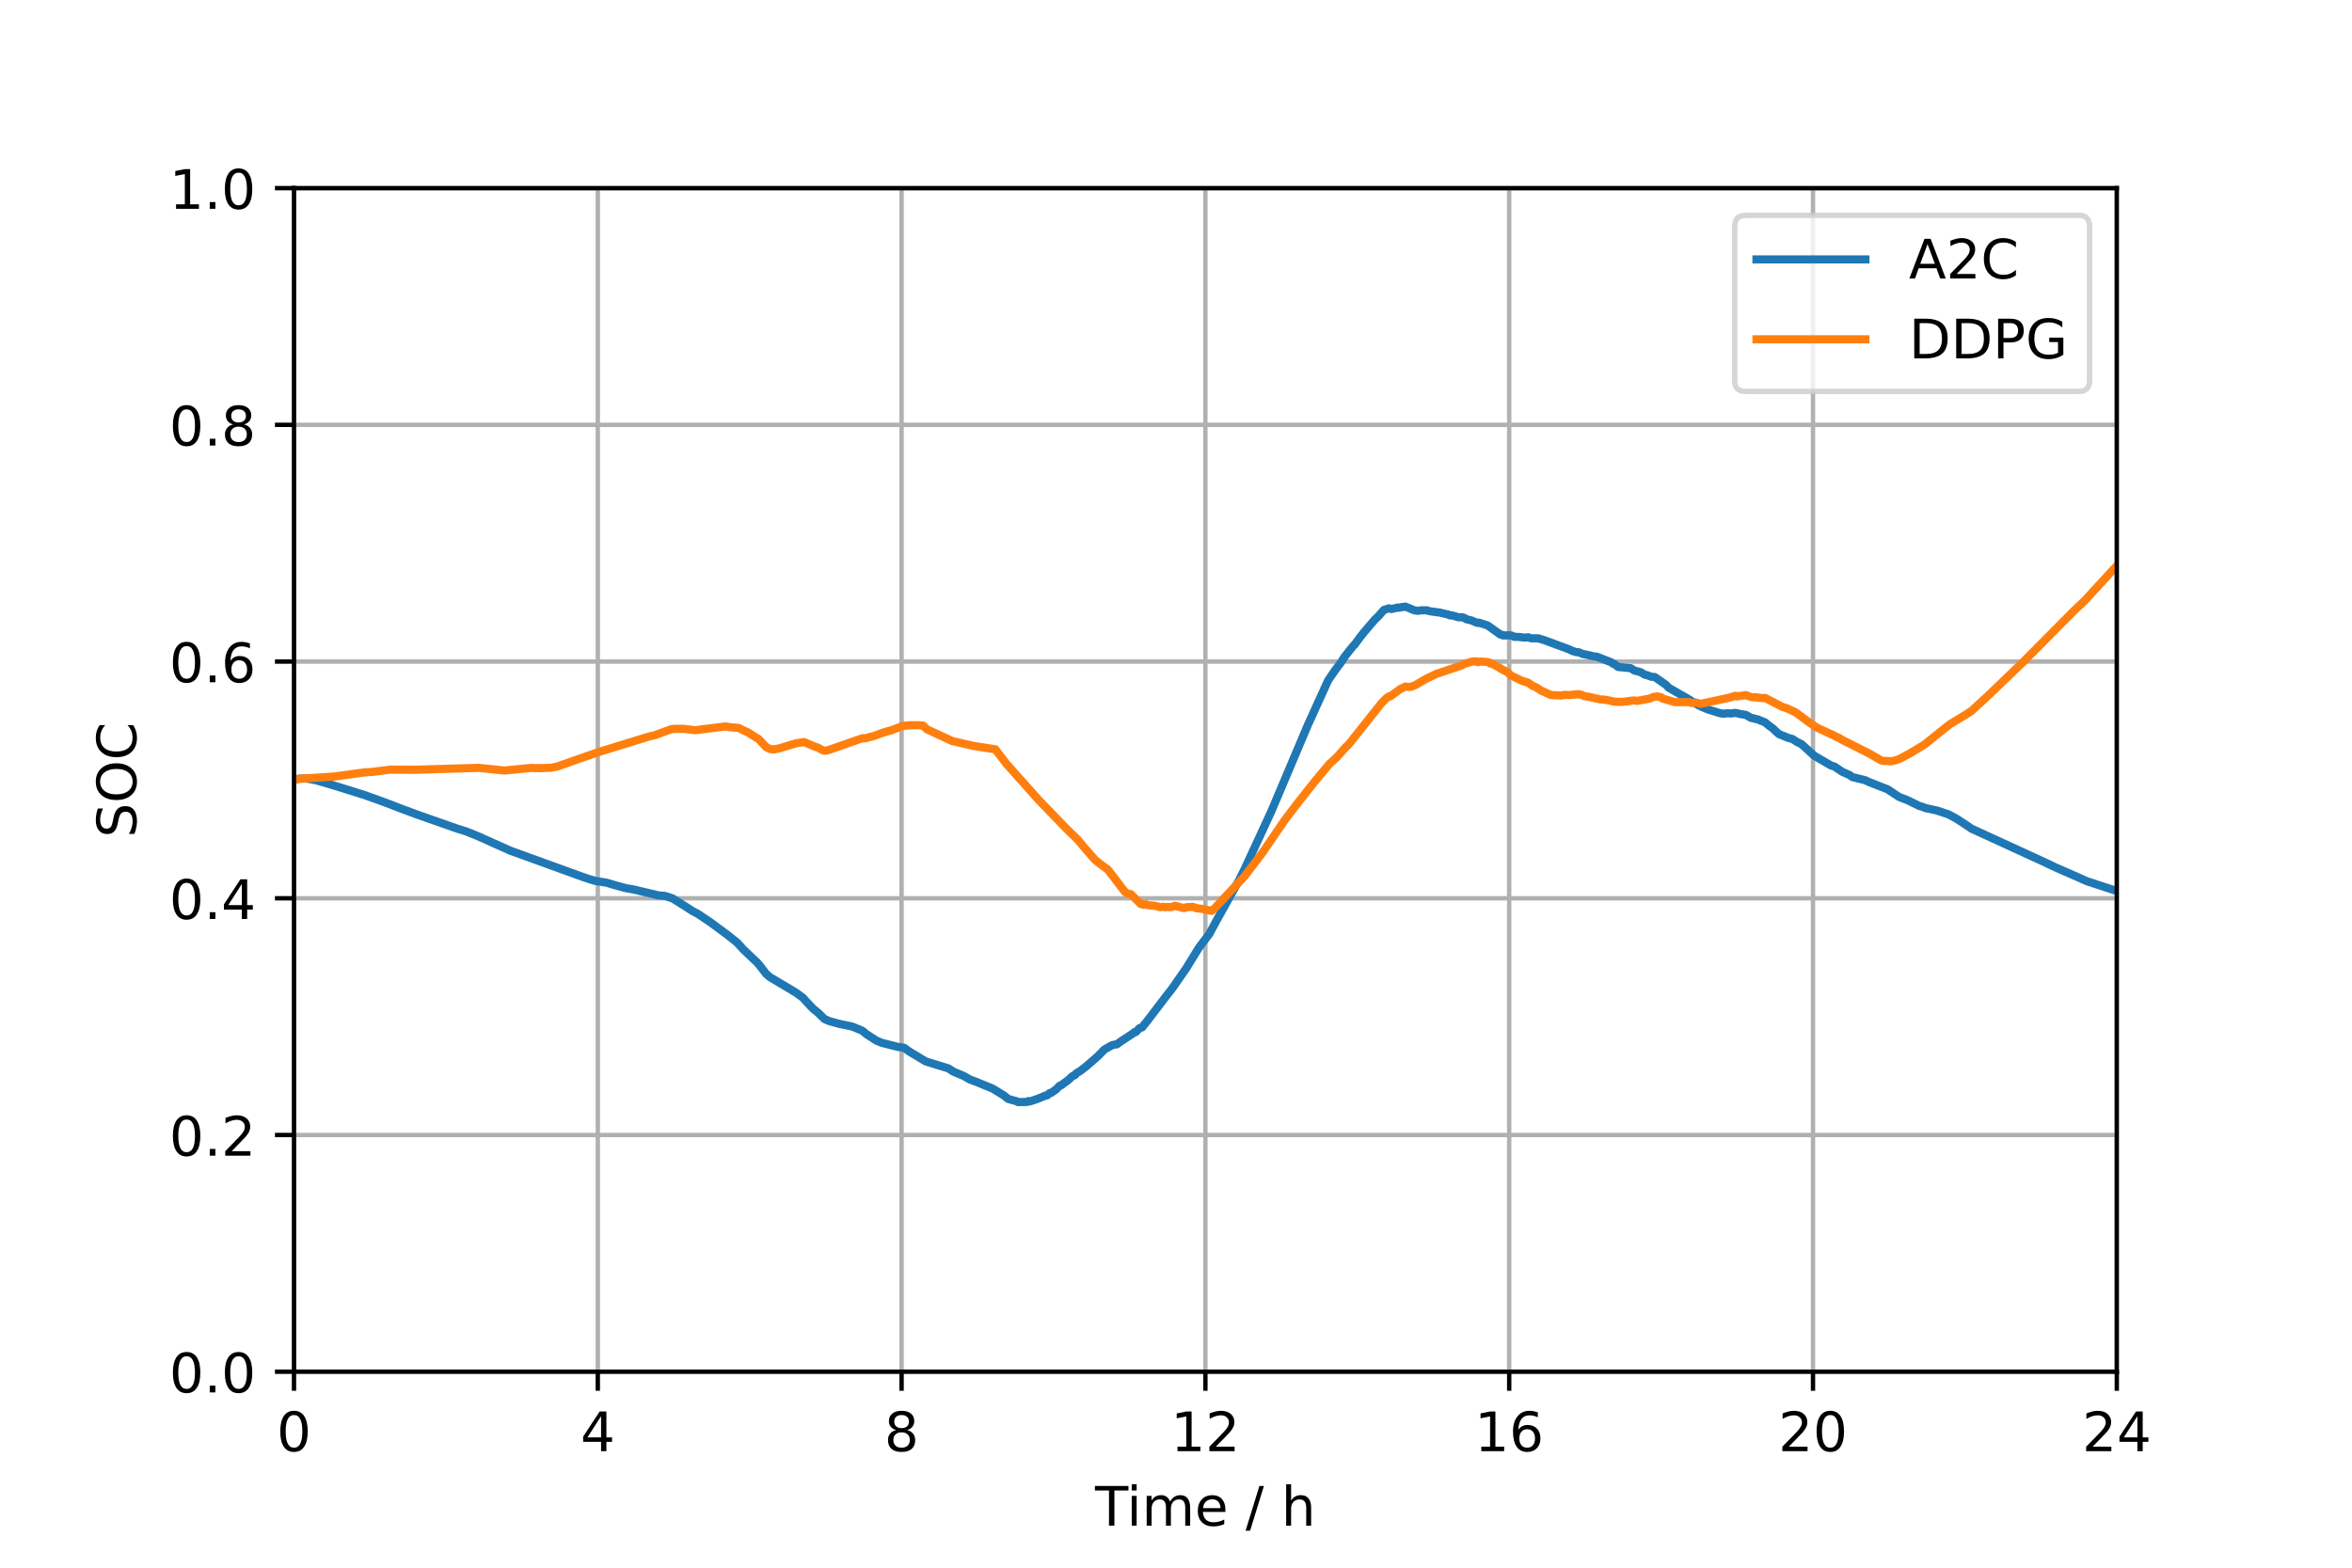 <?xml version="1.0" encoding="utf-8" standalone="no"?>
<!DOCTYPE svg PUBLIC "-//W3C//DTD SVG 1.1//EN"
  "http://www.w3.org/Graphics/SVG/1.1/DTD/svg11.dtd">
<!-- Created with matplotlib (https://matplotlib.org/) -->
<svg height="288pt" version="1.1" viewBox="0 0 432 288" width="432pt" xmlns="http://www.w3.org/2000/svg" xmlns:xlink="http://www.w3.org/1999/xlink">
 <defs>
  <style type="text/css">
*{stroke-linecap:butt;stroke-linejoin:round;}
  </style>
 </defs>
 <g id="figure_1">
  <g id="patch_1">
   <path d="M 0 288 
L 432 288 
L 432 0 
L 0 0 
z
" style="fill:#ffffff;"/>
  </g>
  <g id="axes_1">
   <g id="patch_2">
    <path d="M 54 252 
L 388.8 252 
L 388.8 34.56 
L 54 34.56 
z
" style="fill:#ffffff;"/>
   </g>
   <g id="matplotlib.axis_1">
    <g id="xtick_1">
     <g id="line2d_1">
      <path clip-path="url(#pd4f435cf6e)" d="M 54 252 
L 54 34.56 
" style="fill:none;stroke:#b0b0b0;stroke-linecap:square;stroke-width:0.8;"/>
     </g>
     <g id="line2d_2">
      <defs>
       <path d="M 0 0 
L 0 3.5 
" id="m08d24934d7" style="stroke:#000000;stroke-width:0.8;"/>
      </defs>
      <g>
       <use style="stroke:#000000;stroke-width:0.8;" x="54" xlink:href="#m08d24934d7" y="252"/>
      </g>
     </g>
     <g id="text_1">
      <!-- 0 -->
      <defs>
       <path d="M 31.781 66.406 
Q 24.172 66.406 20.328 58.906 
Q 16.5 51.422 16.5 36.375 
Q 16.5 21.391 20.328 13.891 
Q 24.172 6.391 31.781 6.391 
Q 39.453 6.391 43.281 13.891 
Q 47.125 21.391 47.125 36.375 
Q 47.125 51.422 43.281 58.906 
Q 39.453 66.406 31.781 66.406 
z
M 31.781 74.219 
Q 44.047 74.219 50.516 64.516 
Q 56.984 54.828 56.984 36.375 
Q 56.984 17.969 50.516 8.266 
Q 44.047 -1.422 31.781 -1.422 
Q 19.531 -1.422 13.062 8.266 
Q 6.594 17.969 6.594 36.375 
Q 6.594 54.828 13.062 64.516 
Q 19.531 74.219 31.781 74.219 
z
" id="DejaVuSans-48"/>
      </defs>
      <g transform="translate(50.819 266.598)scale(0.1 -0.1)">
       <use xlink:href="#DejaVuSans-48"/>
      </g>
     </g>
    </g>
    <g id="xtick_2">
     <g id="line2d_3">
      <path clip-path="url(#pd4f435cf6e)" d="M 109.8 252 
L 109.8 34.56 
" style="fill:none;stroke:#b0b0b0;stroke-linecap:square;stroke-width:0.8;"/>
     </g>
     <g id="line2d_4">
      <g>
       <use style="stroke:#000000;stroke-width:0.8;" x="109.8" xlink:href="#m08d24934d7" y="252"/>
      </g>
     </g>
     <g id="text_2">
      <!-- 4 -->
      <defs>
       <path d="M 37.797 64.312 
L 12.891 25.391 
L 37.797 25.391 
z
M 35.203 72.906 
L 47.609 72.906 
L 47.609 25.391 
L 58.016 25.391 
L 58.016 17.188 
L 47.609 17.188 
L 47.609 0 
L 37.797 0 
L 37.797 17.188 
L 4.891 17.188 
L 4.891 26.703 
z
" id="DejaVuSans-52"/>
      </defs>
      <g transform="translate(106.619 266.598)scale(0.1 -0.1)">
       <use xlink:href="#DejaVuSans-52"/>
      </g>
     </g>
    </g>
    <g id="xtick_3">
     <g id="line2d_5">
      <path clip-path="url(#pd4f435cf6e)" d="M 165.6 252 
L 165.6 34.56 
" style="fill:none;stroke:#b0b0b0;stroke-linecap:square;stroke-width:0.8;"/>
     </g>
     <g id="line2d_6">
      <g>
       <use style="stroke:#000000;stroke-width:0.8;" x="165.6" xlink:href="#m08d24934d7" y="252"/>
      </g>
     </g>
     <g id="text_3">
      <!-- 8 -->
      <defs>
       <path d="M 31.781 34.625 
Q 24.75 34.625 20.719 30.859 
Q 16.703 27.094 16.703 20.516 
Q 16.703 13.922 20.719 10.156 
Q 24.75 6.391 31.781 6.391 
Q 38.812 6.391 42.859 10.172 
Q 46.922 13.969 46.922 20.516 
Q 46.922 27.094 42.891 30.859 
Q 38.875 34.625 31.781 34.625 
z
M 21.922 38.812 
Q 15.578 40.375 12.031 44.719 
Q 8.5 49.078 8.5 55.328 
Q 8.5 64.062 14.719 69.141 
Q 20.953 74.219 31.781 74.219 
Q 42.672 74.219 48.875 69.141 
Q 55.078 64.062 55.078 55.328 
Q 55.078 49.078 51.531 44.719 
Q 48 40.375 41.703 38.812 
Q 48.828 37.156 52.797 32.312 
Q 56.781 27.484 56.781 20.516 
Q 56.781 9.906 50.312 4.234 
Q 43.844 -1.422 31.781 -1.422 
Q 19.734 -1.422 13.25 4.234 
Q 6.781 9.906 6.781 20.516 
Q 6.781 27.484 10.781 32.312 
Q 14.797 37.156 21.922 38.812 
z
M 18.312 54.391 
Q 18.312 48.734 21.844 45.562 
Q 25.391 42.391 31.781 42.391 
Q 38.141 42.391 41.719 45.562 
Q 45.312 48.734 45.312 54.391 
Q 45.312 60.062 41.719 63.234 
Q 38.141 66.406 31.781 66.406 
Q 25.391 66.406 21.844 63.234 
Q 18.312 60.062 18.312 54.391 
z
" id="DejaVuSans-56"/>
      </defs>
      <g transform="translate(162.419 266.598)scale(0.1 -0.1)">
       <use xlink:href="#DejaVuSans-56"/>
      </g>
     </g>
    </g>
    <g id="xtick_4">
     <g id="line2d_7">
      <path clip-path="url(#pd4f435cf6e)" d="M 221.4 252 
L 221.4 34.56 
" style="fill:none;stroke:#b0b0b0;stroke-linecap:square;stroke-width:0.8;"/>
     </g>
     <g id="line2d_8">
      <g>
       <use style="stroke:#000000;stroke-width:0.8;" x="221.4" xlink:href="#m08d24934d7" y="252"/>
      </g>
     </g>
     <g id="text_4">
      <!-- 12 -->
      <defs>
       <path d="M 12.406 8.297 
L 28.516 8.297 
L 28.516 63.922 
L 10.984 60.406 
L 10.984 69.391 
L 28.422 72.906 
L 38.281 72.906 
L 38.281 8.297 
L 54.391 8.297 
L 54.391 0 
L 12.406 0 
z
" id="DejaVuSans-49"/>
       <path d="M 19.188 8.297 
L 53.609 8.297 
L 53.609 0 
L 7.328 0 
L 7.328 8.297 
Q 12.938 14.109 22.625 23.891 
Q 32.328 33.688 34.812 36.531 
Q 39.547 41.844 41.422 45.531 
Q 43.312 49.219 43.312 52.781 
Q 43.312 58.594 39.234 62.25 
Q 35.156 65.922 28.609 65.922 
Q 23.969 65.922 18.812 64.312 
Q 13.672 62.703 7.812 59.422 
L 7.812 69.391 
Q 13.766 71.781 18.938 73 
Q 24.125 74.219 28.422 74.219 
Q 39.75 74.219 46.484 68.547 
Q 53.219 62.891 53.219 53.422 
Q 53.219 48.922 51.531 44.891 
Q 49.859 40.875 45.406 35.406 
Q 44.188 33.984 37.641 27.219 
Q 31.109 20.453 19.188 8.297 
z
" id="DejaVuSans-50"/>
      </defs>
      <g transform="translate(215.037 266.598)scale(0.1 -0.1)">
       <use xlink:href="#DejaVuSans-49"/>
       <use x="63.623" xlink:href="#DejaVuSans-50"/>
      </g>
     </g>
    </g>
    <g id="xtick_5">
     <g id="line2d_9">
      <path clip-path="url(#pd4f435cf6e)" d="M 277.2 252 
L 277.2 34.56 
" style="fill:none;stroke:#b0b0b0;stroke-linecap:square;stroke-width:0.8;"/>
     </g>
     <g id="line2d_10">
      <g>
       <use style="stroke:#000000;stroke-width:0.8;" x="277.2" xlink:href="#m08d24934d7" y="252"/>
      </g>
     </g>
     <g id="text_5">
      <!-- 16 -->
      <defs>
       <path d="M 33.016 40.375 
Q 26.375 40.375 22.484 35.828 
Q 18.609 31.297 18.609 23.391 
Q 18.609 15.531 22.484 10.953 
Q 26.375 6.391 33.016 6.391 
Q 39.656 6.391 43.531 10.953 
Q 47.406 15.531 47.406 23.391 
Q 47.406 31.297 43.531 35.828 
Q 39.656 40.375 33.016 40.375 
z
M 52.594 71.297 
L 52.594 62.312 
Q 48.875 64.062 45.094 64.984 
Q 41.312 65.922 37.594 65.922 
Q 27.828 65.922 22.672 59.328 
Q 17.531 52.734 16.797 39.406 
Q 19.672 43.656 24.016 45.922 
Q 28.375 48.188 33.594 48.188 
Q 44.578 48.188 50.953 41.516 
Q 57.328 34.859 57.328 23.391 
Q 57.328 12.156 50.688 5.359 
Q 44.047 -1.422 33.016 -1.422 
Q 20.359 -1.422 13.672 8.266 
Q 6.984 17.969 6.984 36.375 
Q 6.984 53.656 15.188 63.938 
Q 23.391 74.219 37.203 74.219 
Q 40.922 74.219 44.703 73.484 
Q 48.484 72.75 52.594 71.297 
z
" id="DejaVuSans-54"/>
      </defs>
      <g transform="translate(270.837 266.598)scale(0.1 -0.1)">
       <use xlink:href="#DejaVuSans-49"/>
       <use x="63.623" xlink:href="#DejaVuSans-54"/>
      </g>
     </g>
    </g>
    <g id="xtick_6">
     <g id="line2d_11">
      <path clip-path="url(#pd4f435cf6e)" d="M 333 252 
L 333 34.56 
" style="fill:none;stroke:#b0b0b0;stroke-linecap:square;stroke-width:0.8;"/>
     </g>
     <g id="line2d_12">
      <g>
       <use style="stroke:#000000;stroke-width:0.8;" x="333" xlink:href="#m08d24934d7" y="252"/>
      </g>
     </g>
     <g id="text_6">
      <!-- 20 -->
      <g transform="translate(326.637 266.598)scale(0.1 -0.1)">
       <use xlink:href="#DejaVuSans-50"/>
       <use x="63.623" xlink:href="#DejaVuSans-48"/>
      </g>
     </g>
    </g>
    <g id="xtick_7">
     <g id="line2d_13">
      <path clip-path="url(#pd4f435cf6e)" d="M 388.8 252 
L 388.8 34.56 
" style="fill:none;stroke:#b0b0b0;stroke-linecap:square;stroke-width:0.8;"/>
     </g>
     <g id="line2d_14">
      <g>
       <use style="stroke:#000000;stroke-width:0.8;" x="388.8" xlink:href="#m08d24934d7" y="252"/>
      </g>
     </g>
     <g id="text_7">
      <!-- 24 -->
      <g transform="translate(382.438 266.598)scale(0.1 -0.1)">
       <use xlink:href="#DejaVuSans-50"/>
       <use x="63.623" xlink:href="#DejaVuSans-52"/>
      </g>
     </g>
    </g>
    <g id="text_8">
     <!-- Time / h -->
     <defs>
      <path d="M -0.297 72.906 
L 61.375 72.906 
L 61.375 64.594 
L 35.5 64.594 
L 35.5 0 
L 25.594 0 
L 25.594 64.594 
L -0.297 64.594 
z
" id="DejaVuSans-84"/>
      <path d="M 9.422 54.688 
L 18.406 54.688 
L 18.406 0 
L 9.422 0 
z
M 9.422 75.984 
L 18.406 75.984 
L 18.406 64.594 
L 9.422 64.594 
z
" id="DejaVuSans-105"/>
      <path d="M 52 44.188 
Q 55.375 50.25 60.062 53.125 
Q 64.75 56 71.094 56 
Q 79.641 56 84.281 50.016 
Q 88.922 44.047 88.922 33.016 
L 88.922 0 
L 79.891 0 
L 79.891 32.719 
Q 79.891 40.578 77.094 44.375 
Q 74.312 48.188 68.609 48.188 
Q 61.625 48.188 57.562 43.547 
Q 53.516 38.922 53.516 30.906 
L 53.516 0 
L 44.484 0 
L 44.484 32.719 
Q 44.484 40.625 41.703 44.406 
Q 38.922 48.188 33.109 48.188 
Q 26.219 48.188 22.156 43.531 
Q 18.109 38.875 18.109 30.906 
L 18.109 0 
L 9.078 0 
L 9.078 54.688 
L 18.109 54.688 
L 18.109 46.188 
Q 21.188 51.219 25.484 53.609 
Q 29.781 56 35.688 56 
Q 41.656 56 45.828 52.969 
Q 50 49.953 52 44.188 
z
" id="DejaVuSans-109"/>
      <path d="M 56.203 29.594 
L 56.203 25.203 
L 14.891 25.203 
Q 15.484 15.922 20.484 11.062 
Q 25.484 6.203 34.422 6.203 
Q 39.594 6.203 44.453 7.469 
Q 49.312 8.734 54.109 11.281 
L 54.109 2.781 
Q 49.266 0.734 44.188 -0.344 
Q 39.109 -1.422 33.891 -1.422 
Q 20.797 -1.422 13.156 6.188 
Q 5.516 13.812 5.516 26.812 
Q 5.516 40.234 12.766 48.109 
Q 20.016 56 32.328 56 
Q 43.359 56 49.781 48.891 
Q 56.203 41.797 56.203 29.594 
z
M 47.219 32.234 
Q 47.125 39.594 43.094 43.984 
Q 39.062 48.391 32.422 48.391 
Q 24.906 48.391 20.391 44.141 
Q 15.875 39.891 15.188 32.172 
z
" id="DejaVuSans-101"/>
      <path id="DejaVuSans-32"/>
      <path d="M 25.391 72.906 
L 33.688 72.906 
L 8.297 -9.281 
L 0 -9.281 
z
" id="DejaVuSans-47"/>
      <path d="M 54.891 33.016 
L 54.891 0 
L 45.906 0 
L 45.906 32.719 
Q 45.906 40.484 42.875 44.328 
Q 39.844 48.188 33.797 48.188 
Q 26.516 48.188 22.312 43.547 
Q 18.109 38.922 18.109 30.906 
L 18.109 0 
L 9.078 0 
L 9.078 75.984 
L 18.109 75.984 
L 18.109 46.188 
Q 21.344 51.125 25.703 53.562 
Q 30.078 56 35.797 56 
Q 45.219 56 50.047 50.172 
Q 54.891 44.344 54.891 33.016 
z
" id="DejaVuSans-104"/>
     </defs>
     <g transform="translate(201.135 280.277)scale(0.1 -0.1)">
      <use xlink:href="#DejaVuSans-84"/>
      <use x="57.959" xlink:href="#DejaVuSans-105"/>
      <use x="85.742" xlink:href="#DejaVuSans-109"/>
      <use x="183.154" xlink:href="#DejaVuSans-101"/>
      <use x="244.678" xlink:href="#DejaVuSans-32"/>
      <use x="276.465" xlink:href="#DejaVuSans-47"/>
      <use x="310.156" xlink:href="#DejaVuSans-32"/>
      <use x="341.943" xlink:href="#DejaVuSans-104"/>
     </g>
    </g>
   </g>
   <g id="matplotlib.axis_2">
    <g id="ytick_1">
     <g id="line2d_15">
      <path clip-path="url(#pd4f435cf6e)" d="M 54 252 
L 388.8 252 
" style="fill:none;stroke:#b0b0b0;stroke-linecap:square;stroke-width:0.8;"/>
     </g>
     <g id="line2d_16">
      <defs>
       <path d="M 0 0 
L -3.5 0 
" id="m0ff6cf4da7" style="stroke:#000000;stroke-width:0.8;"/>
      </defs>
      <g>
       <use style="stroke:#000000;stroke-width:0.8;" x="54" xlink:href="#m0ff6cf4da7" y="252"/>
      </g>
     </g>
     <g id="text_9">
      <!-- 0.0 -->
      <defs>
       <path d="M 10.688 12.406 
L 21 12.406 
L 21 0 
L 10.688 0 
z
" id="DejaVuSans-46"/>
      </defs>
      <g transform="translate(31.097 255.799)scale(0.1 -0.1)">
       <use xlink:href="#DejaVuSans-48"/>
       <use x="63.623" xlink:href="#DejaVuSans-46"/>
       <use x="95.41" xlink:href="#DejaVuSans-48"/>
      </g>
     </g>
    </g>
    <g id="ytick_2">
     <g id="line2d_17">
      <path clip-path="url(#pd4f435cf6e)" d="M 54 208.512 
L 388.8 208.512 
" style="fill:none;stroke:#b0b0b0;stroke-linecap:square;stroke-width:0.8;"/>
     </g>
     <g id="line2d_18">
      <g>
       <use style="stroke:#000000;stroke-width:0.8;" x="54" xlink:href="#m0ff6cf4da7" y="208.512"/>
      </g>
     </g>
     <g id="text_10">
      <!-- 0.2 -->
      <g transform="translate(31.097 212.311)scale(0.1 -0.1)">
       <use xlink:href="#DejaVuSans-48"/>
       <use x="63.623" xlink:href="#DejaVuSans-46"/>
       <use x="95.41" xlink:href="#DejaVuSans-50"/>
      </g>
     </g>
    </g>
    <g id="ytick_3">
     <g id="line2d_19">
      <path clip-path="url(#pd4f435cf6e)" d="M 54 165.024 
L 388.8 165.024 
" style="fill:none;stroke:#b0b0b0;stroke-linecap:square;stroke-width:0.8;"/>
     </g>
     <g id="line2d_20">
      <g>
       <use style="stroke:#000000;stroke-width:0.8;" x="54" xlink:href="#m0ff6cf4da7" y="165.024"/>
      </g>
     </g>
     <g id="text_11">
      <!-- 0.4 -->
      <g transform="translate(31.097 168.823)scale(0.1 -0.1)">
       <use xlink:href="#DejaVuSans-48"/>
       <use x="63.623" xlink:href="#DejaVuSans-46"/>
       <use x="95.41" xlink:href="#DejaVuSans-52"/>
      </g>
     </g>
    </g>
    <g id="ytick_4">
     <g id="line2d_21">
      <path clip-path="url(#pd4f435cf6e)" d="M 54 121.536 
L 388.8 121.536 
" style="fill:none;stroke:#b0b0b0;stroke-linecap:square;stroke-width:0.8;"/>
     </g>
     <g id="line2d_22">
      <g>
       <use style="stroke:#000000;stroke-width:0.8;" x="54" xlink:href="#m0ff6cf4da7" y="121.536"/>
      </g>
     </g>
     <g id="text_12">
      <!-- 0.6 -->
      <g transform="translate(31.097 125.335)scale(0.1 -0.1)">
       <use xlink:href="#DejaVuSans-48"/>
       <use x="63.623" xlink:href="#DejaVuSans-46"/>
       <use x="95.41" xlink:href="#DejaVuSans-54"/>
      </g>
     </g>
    </g>
    <g id="ytick_5">
     <g id="line2d_23">
      <path clip-path="url(#pd4f435cf6e)" d="M 54 78.048 
L 388.8 78.048 
" style="fill:none;stroke:#b0b0b0;stroke-linecap:square;stroke-width:0.8;"/>
     </g>
     <g id="line2d_24">
      <g>
       <use style="stroke:#000000;stroke-width:0.8;" x="54" xlink:href="#m0ff6cf4da7" y="78.048"/>
      </g>
     </g>
     <g id="text_13">
      <!-- 0.8 -->
      <g transform="translate(31.097 81.847)scale(0.1 -0.1)">
       <use xlink:href="#DejaVuSans-48"/>
       <use x="63.623" xlink:href="#DejaVuSans-46"/>
       <use x="95.41" xlink:href="#DejaVuSans-56"/>
      </g>
     </g>
    </g>
    <g id="ytick_6">
     <g id="line2d_25">
      <path clip-path="url(#pd4f435cf6e)" d="M 54 34.56 
L 388.8 34.56 
" style="fill:none;stroke:#b0b0b0;stroke-linecap:square;stroke-width:0.8;"/>
     </g>
     <g id="line2d_26">
      <g>
       <use style="stroke:#000000;stroke-width:0.8;" x="54" xlink:href="#m0ff6cf4da7" y="34.56"/>
      </g>
     </g>
     <g id="text_14">
      <!-- 1.0 -->
      <g transform="translate(31.097 38.359)scale(0.1 -0.1)">
       <use xlink:href="#DejaVuSans-49"/>
       <use x="63.623" xlink:href="#DejaVuSans-46"/>
       <use x="95.41" xlink:href="#DejaVuSans-48"/>
      </g>
     </g>
    </g>
    <g id="text_15">
     <!-- SOC -->
     <defs>
      <path d="M 53.516 70.516 
L 53.516 60.891 
Q 47.906 63.578 42.922 64.891 
Q 37.938 66.219 33.297 66.219 
Q 25.25 66.219 20.875 63.094 
Q 16.5 59.969 16.5 54.203 
Q 16.5 49.359 19.406 46.891 
Q 22.312 44.438 30.422 42.922 
L 36.375 41.703 
Q 47.406 39.594 52.656 34.297 
Q 57.906 29 57.906 20.125 
Q 57.906 9.516 50.797 4.047 
Q 43.703 -1.422 29.984 -1.422 
Q 24.812 -1.422 18.969 -0.25 
Q 13.141 0.922 6.891 3.219 
L 6.891 13.375 
Q 12.891 10.016 18.656 8.297 
Q 24.422 6.594 29.984 6.594 
Q 38.422 6.594 43.016 9.906 
Q 47.609 13.234 47.609 19.391 
Q 47.609 24.75 44.312 27.781 
Q 41.016 30.812 33.5 32.328 
L 27.484 33.5 
Q 16.453 35.688 11.516 40.375 
Q 6.594 45.062 6.594 53.422 
Q 6.594 63.094 13.406 68.656 
Q 20.219 74.219 32.172 74.219 
Q 37.312 74.219 42.625 73.281 
Q 47.953 72.359 53.516 70.516 
z
" id="DejaVuSans-83"/>
      <path d="M 39.406 66.219 
Q 28.656 66.219 22.328 58.203 
Q 16.016 50.203 16.016 36.375 
Q 16.016 22.609 22.328 14.594 
Q 28.656 6.594 39.406 6.594 
Q 50.141 6.594 56.422 14.594 
Q 62.703 22.609 62.703 36.375 
Q 62.703 50.203 56.422 58.203 
Q 50.141 66.219 39.406 66.219 
z
M 39.406 74.219 
Q 54.734 74.219 63.906 63.938 
Q 73.094 53.656 73.094 36.375 
Q 73.094 19.141 63.906 8.859 
Q 54.734 -1.422 39.406 -1.422 
Q 24.031 -1.422 14.812 8.828 
Q 5.609 19.094 5.609 36.375 
Q 5.609 53.656 14.812 63.938 
Q 24.031 74.219 39.406 74.219 
z
" id="DejaVuSans-79"/>
      <path d="M 64.406 67.281 
L 64.406 56.891 
Q 59.422 61.531 53.781 63.812 
Q 48.141 66.109 41.797 66.109 
Q 29.297 66.109 22.656 58.469 
Q 16.016 50.828 16.016 36.375 
Q 16.016 21.969 22.656 14.328 
Q 29.297 6.688 41.797 6.688 
Q 48.141 6.688 53.781 8.984 
Q 59.422 11.281 64.406 15.922 
L 64.406 5.609 
Q 59.234 2.094 53.438 0.328 
Q 47.656 -1.422 41.219 -1.422 
Q 24.656 -1.422 15.125 8.703 
Q 5.609 18.844 5.609 36.375 
Q 5.609 53.953 15.125 64.078 
Q 24.656 74.219 41.219 74.219 
Q 47.75 74.219 53.531 72.484 
Q 59.328 70.75 64.406 67.281 
z
" id="DejaVuSans-67"/>
     </defs>
     <g transform="translate(25.017 153.882)rotate(-90)scale(0.1 -0.1)">
      <use xlink:href="#DejaVuSans-83"/>
      <use x="63.477" xlink:href="#DejaVuSans-79"/>
      <use x="142.188" xlink:href="#DejaVuSans-67"/>
     </g>
    </g>
   </g>
   <g id="line2d_27">
    <path clip-path="url(#pd4f435cf6e)" d="M 54.233 143.201 
L 54.93 143.053 
L 56.325 143.024 
L 57.953 143.319 
L 61.208 144.265 
L 66.787 146.004 
L 69.345 146.911 
L 71.903 147.86 
L 73.53 148.501 
L 76.785 149.705 
L 83.993 152.233 
L 85.62 152.739 
L 87.713 153.582 
L 93.757 156.292 
L 107.01 161.09 
L 108.405 161.558 
L 109.335 161.83 
L 111.427 162.162 
L 112.823 162.58 
L 114.915 163.152 
L 116.543 163.444 
L 120.96 164.498 
L 122.123 164.591 
L 123.517 165.043 
L 125.377 166.195 
L 127.237 167.392 
L 128.167 167.878 
L 130.493 169.435 
L 133.748 171.849 
L 135.375 173.145 
L 136.537 174.423 
L 137.933 175.749 
L 139.095 176.856 
L 139.56 177.399 
L 140.722 178.916 
L 141.42 179.509 
L 145.373 181.86 
L 146.303 182.435 
L 147.465 183.296 
L 147.93 183.814 
L 149.325 185.3 
L 150.255 186.047 
L 151.417 187.194 
L 152.347 187.599 
L 154.208 188.106 
L 156.532 188.586 
L 158.393 189.363 
L 159.09 189.946 
L 160.95 191.158 
L 161.415 191.348 
L 161.88 191.553 
L 164.903 192.321 
L 166.065 192.485 
L 166.995 193.169 
L 170.018 194.985 
L 171.412 195.419 
L 174.202 196.277 
L 175.132 196.879 
L 176.993 197.659 
L 178.155 198.319 
L 179.317 198.754 
L 182.34 199.99 
L 184.433 201.275 
L 185.13 201.866 
L 186.757 202.323 
L 186.99 202.465 
L 188.618 202.441 
L 188.85 202.28 
L 189.083 202.348 
L 189.548 202.216 
L 190.012 202.067 
L 190.71 201.813 
L 192.105 201.236 
L 192.338 201.228 
L 192.803 200.812 
L 193.035 200.783 
L 193.965 200.146 
L 194.662 199.438 
L 194.895 199.393 
L 195.593 198.865 
L 196.058 198.54 
L 196.988 197.692 
L 197.452 197.5 
L 197.685 197.178 
L 198.382 196.764 
L 199.545 195.87 
L 201.637 194.051 
L 202.8 192.853 
L 204.195 192.041 
L 204.893 191.865 
L 205.125 191.859 
L 205.822 191.35 
L 208.148 189.82 
L 208.38 189.61 
L 208.613 189.598 
L 209.31 188.874 
L 209.775 188.741 
L 210.938 187.279 
L 214.192 183.009 
L 215.123 181.829 
L 215.588 181.192 
L 217.912 177.834 
L 220.238 174.055 
L 220.935 173.133 
L 222.097 171.615 
L 223.493 169.029 
L 227.678 161.532 
L 228.607 159.654 
L 233.49 149.097 
L 240.232 133.16 
L 243.952 124.982 
L 245.347 122.953 
L 246.278 121.727 
L 246.975 120.64 
L 248.602 118.594 
L 248.835 118.404 
L 249.765 117.118 
L 250.463 116.239 
L 252.555 113.78 
L 253.02 113.371 
L 253.95 112.318 
L 254.183 112.052 
L 255.113 111.755 
L 255.577 111.883 
L 256.74 111.605 
L 256.973 111.648 
L 257.438 111.526 
L 257.902 111.495 
L 258.135 111.436 
L 259.762 112.121 
L 260.46 112.216 
L 260.925 112.123 
L 262.087 112.117 
L 262.553 112.282 
L 264.413 112.533 
L 266.04 112.903 
L 266.272 113.046 
L 266.738 113.056 
L 267.9 113.407 
L 268.598 113.404 
L 269.062 113.561 
L 269.295 113.751 
L 270.225 113.971 
L 271.155 114.351 
L 271.387 114.441 
L 271.62 114.388 
L 273.248 114.907 
L 275.572 116.572 
L 275.805 116.583 
L 276.038 116.73 
L 277.433 116.72 
L 277.665 116.759 
L 278.13 116.999 
L 278.595 116.997 
L 279.293 117.043 
L 279.757 117.109 
L 280.223 117.128 
L 280.688 117.072 
L 281.152 117.262 
L 282.548 117.269 
L 283.71 117.629 
L 288.127 119.258 
L 288.825 119.589 
L 289.522 119.803 
L 289.988 119.823 
L 290.685 120.137 
L 291.615 120.321 
L 292.777 120.594 
L 293.243 120.626 
L 296.033 121.706 
L 296.265 121.935 
L 296.498 121.996 
L 296.962 122.327 
L 297.195 122.527 
L 299.52 122.754 
L 300.217 123.197 
L 300.915 123.365 
L 301.38 123.504 
L 302.077 123.926 
L 302.775 124.122 
L 303.24 124.315 
L 303.938 124.379 
L 306.03 125.832 
L 306.495 126.345 
L 310.447 128.616 
L 310.68 128.857 
L 311.145 129.008 
L 311.842 129.485 
L 312.54 129.848 
L 313.702 130.331 
L 315.098 130.764 
L 315.795 130.993 
L 316.493 131.121 
L 317.423 131.02 
L 317.887 131.078 
L 318.585 130.972 
L 319.05 131.016 
L 319.515 131.147 
L 320.678 131.338 
L 321.608 131.881 
L 322.072 131.95 
L 322.305 132.066 
L 322.77 132.128 
L 323.235 132.319 
L 324.165 132.695 
L 325.095 133.442 
L 325.56 133.769 
L 326.723 134.844 
L 328.35 135.522 
L 329.28 135.789 
L 329.978 136.258 
L 330.908 136.726 
L 333.233 138.837 
L 336.255 140.603 
L 336.952 140.824 
L 338.348 141.773 
L 339.743 142.4 
L 340.207 142.758 
L 342.533 143.316 
L 343.462 143.736 
L 346.717 145.013 
L 348.81 146.406 
L 350.438 147.033 
L 352.53 148.074 
L 352.995 148.178 
L 353.692 148.459 
L 354.855 148.701 
L 355.785 148.909 
L 356.483 149.144 
L 357.877 149.605 
L 359.272 150.347 
L 361.365 151.715 
L 362.062 152.21 
L 375.78 158.509 
L 377.408 159.292 
L 382.058 161.327 
L 383.22 161.858 
L 388.335 163.542 
L 388.335 163.542 
" style="fill:none;stroke:#1f77b4;stroke-linecap:square;stroke-width:1.5;"/>
   </g>
   <g id="line2d_28">
    <path clip-path="url(#pd4f435cf6e)" d="M 54.233 143.201 
L 54.93 143.075 
L 61.44 142.653 
L 67.02 141.885 
L 68.415 141.803 
L 71.67 141.393 
L 73.763 141.4 
L 74.925 141.399 
L 75.855 141.419 
L 87.945 141.064 
L 92.595 141.553 
L 94.455 141.378 
L 97.478 141.082 
L 99.105 141.121 
L 101.198 141.041 
L 102.36 140.818 
L 105.382 139.746 
L 110.032 138.133 
L 119.332 135.267 
L 120.263 135.071 
L 123.285 133.966 
L 123.983 133.894 
L 125.61 133.896 
L 127.703 134.142 
L 133.282 133.453 
L 134.213 133.614 
L 135.607 133.711 
L 136.305 134.05 
L 137.468 134.598 
L 139.095 135.637 
L 139.327 135.765 
L 140.722 137.247 
L 141.42 137.598 
L 142.118 137.679 
L 143.28 137.442 
L 144.907 136.941 
L 146.303 136.524 
L 147.697 136.328 
L 149.79 137.215 
L 150.255 137.352 
L 151.185 137.869 
L 151.65 137.921 
L 152.347 137.734 
L 158.393 135.62 
L 158.857 135.642 
L 160.485 135.218 
L 162.113 134.618 
L 163.275 134.275 
L 163.74 134.157 
L 165.833 133.363 
L 166.995 133.241 
L 167.46 133.248 
L 168.623 133.223 
L 169.553 133.295 
L 170.25 133.979 
L 174.9 136.135 
L 178.852 137.039 
L 179.782 137.193 
L 181.41 137.435 
L 182.805 137.653 
L 184.898 140.366 
L 190.71 146.888 
L 195.825 152.195 
L 197.917 154.228 
L 199.778 156.425 
L 201.173 158.003 
L 202.335 158.922 
L 203.498 159.764 
L 206.52 163.715 
L 206.985 164.131 
L 207.683 164.256 
L 209.542 166.091 
L 209.775 166.064 
L 210.007 166.214 
L 210.472 166.112 
L 210.705 166.271 
L 212.1 166.405 
L 212.798 166.571 
L 213.03 166.653 
L 213.727 166.578 
L 213.96 166.661 
L 214.425 166.615 
L 215.123 166.654 
L 215.82 166.403 
L 217.447 166.83 
L 217.912 166.67 
L 219.075 166.588 
L 219.773 166.853 
L 220.702 166.957 
L 222.562 167.335 
L 223.028 166.937 
L 228.607 160.958 
L 231.863 156.675 
L 236.048 150.55 
L 238.373 147.512 
L 241.395 143.688 
L 244.185 140.34 
L 244.65 139.922 
L 245.58 139.07 
L 247.208 137.224 
L 247.44 137.049 
L 248.137 136.237 
L 253.718 129.21 
L 254.648 128.261 
L 255.113 127.932 
L 255.345 127.941 
L 257.205 126.58 
L 258.135 126.126 
L 258.832 126.214 
L 259.298 126.125 
L 259.995 125.842 
L 261.855 124.752 
L 263.715 123.846 
L 268.365 122.273 
L 269.062 121.913 
L 269.527 121.81 
L 270.225 121.573 
L 270.69 121.5 
L 271.155 121.498 
L 271.387 121.654 
L 271.853 121.54 
L 273.015 121.601 
L 273.48 121.696 
L 273.712 121.897 
L 273.945 121.881 
L 275.34 122.638 
L 275.805 122.933 
L 276.735 123.408 
L 276.967 123.537 
L 277.433 124.05 
L 279.525 125.061 
L 280.688 125.42 
L 281.385 125.944 
L 282.082 126.231 
L 282.548 126.525 
L 283.012 126.846 
L 284.873 127.681 
L 286.733 127.772 
L 287.43 127.644 
L 288.127 127.696 
L 289.29 127.586 
L 289.755 127.531 
L 290.452 127.619 
L 290.918 127.862 
L 292.08 128.067 
L 293.94 128.495 
L 294.637 128.528 
L 295.8 128.726 
L 296.265 128.868 
L 296.962 128.917 
L 297.892 128.94 
L 299.055 128.821 
L 299.752 128.704 
L 300.217 128.694 
L 300.683 128.766 
L 303.007 128.33 
L 303.705 128.045 
L 304.402 127.935 
L 304.868 128.047 
L 305.1 128.083 
L 305.332 128.322 
L 307.658 128.985 
L 310.215 128.986 
L 310.68 129.145 
L 311.61 129.069 
L 312.308 129.315 
L 317.423 128.213 
L 318.817 127.817 
L 319.05 127.934 
L 320.678 127.7 
L 321.608 128.047 
L 322.072 128.1 
L 322.538 128.094 
L 323.7 128.263 
L 324.165 128.196 
L 327.42 129.889 
L 328.118 130.085 
L 329.745 130.825 
L 332.303 132.721 
L 333.697 133.667 
L 335.79 134.63 
L 336.255 134.848 
L 336.72 135.044 
L 337.185 135.325 
L 337.882 135.613 
L 338.348 135.918 
L 343.462 138.497 
L 345.555 139.716 
L 346.02 139.782 
L 347.415 139.851 
L 348.113 139.686 
L 348.81 139.462 
L 350.902 138.342 
L 353.46 136.788 
L 358.11 133.08 
L 361.365 131.091 
L 362.062 130.647 
L 365.085 127.874 
L 371.595 121.62 
L 380.895 112.243 
L 382.988 110.258 
L 388.103 104.683 
L 388.567 104.207 
L 388.567 104.207 
" style="fill:none;stroke:#ff7f0e;stroke-linecap:square;stroke-width:1.5;"/>
   </g>
   <g id="patch_3">
    <path d="M 54 252 
L 54 34.56 
" style="fill:none;stroke:#000000;stroke-linecap:square;stroke-linejoin:miter;stroke-width:0.8;"/>
   </g>
   <g id="patch_4">
    <path d="M 388.8 252 
L 388.8 34.56 
" style="fill:none;stroke:#000000;stroke-linecap:square;stroke-linejoin:miter;stroke-width:0.8;"/>
   </g>
   <g id="patch_5">
    <path d="M 54 252 
L 388.8 252 
" style="fill:none;stroke:#000000;stroke-linecap:square;stroke-linejoin:miter;stroke-width:0.8;"/>
   </g>
   <g id="patch_6">
    <path d="M 54 34.56 
L 388.8 34.56 
" style="fill:none;stroke:#000000;stroke-linecap:square;stroke-linejoin:miter;stroke-width:0.8;"/>
   </g>
   <g id="legend_1">
    <g id="patch_7">
     <path d="M 320.622 71.916 
L 381.8 71.916 
Q 383.8 71.916 383.8 69.916 
L 383.8 41.56 
Q 383.8 39.56 381.8 39.56 
L 320.622 39.56 
Q 318.622 39.56 318.622 41.56 
L 318.622 69.916 
Q 318.622 71.916 320.622 71.916 
z
" style="fill:#ffffff;opacity:0.8;stroke:#cccccc;stroke-linejoin:miter;"/>
    </g>
    <g id="line2d_29">
     <path d="M 322.622 47.658 
L 342.622 47.658 
" style="fill:none;stroke:#1f77b4;stroke-linecap:square;stroke-width:1.5;"/>
    </g>
    <g id="line2d_30"/>
    <g id="text_16">
     <!-- A2C -->
     <defs>
      <path d="M 34.188 63.188 
L 20.797 26.906 
L 47.609 26.906 
z
M 28.609 72.906 
L 39.797 72.906 
L 67.578 0 
L 57.328 0 
L 50.688 18.703 
L 17.828 18.703 
L 11.188 0 
L 0.781 0 
z
" id="DejaVuSans-65"/>
     </defs>
     <g transform="translate(350.622 51.158)scale(0.1 -0.1)">
      <use xlink:href="#DejaVuSans-65"/>
      <use x="68.408" xlink:href="#DejaVuSans-50"/>
      <use x="132.031" xlink:href="#DejaVuSans-67"/>
     </g>
    </g>
    <g id="line2d_31">
     <path d="M 322.622 62.337 
L 342.622 62.337 
" style="fill:none;stroke:#ff7f0e;stroke-linecap:square;stroke-width:1.5;"/>
    </g>
    <g id="line2d_32"/>
    <g id="text_17">
     <!-- DDPG -->
     <defs>
      <path d="M 19.672 64.797 
L 19.672 8.109 
L 31.594 8.109 
Q 46.688 8.109 53.688 14.938 
Q 60.688 21.781 60.688 36.531 
Q 60.688 51.172 53.688 57.984 
Q 46.688 64.797 31.594 64.797 
z
M 9.812 72.906 
L 30.078 72.906 
Q 51.266 72.906 61.172 64.094 
Q 71.094 55.281 71.094 36.531 
Q 71.094 17.672 61.125 8.828 
Q 51.172 0 30.078 0 
L 9.812 0 
z
" id="DejaVuSans-68"/>
      <path d="M 19.672 64.797 
L 19.672 37.406 
L 32.078 37.406 
Q 38.969 37.406 42.719 40.969 
Q 46.484 44.531 46.484 51.125 
Q 46.484 57.672 42.719 61.234 
Q 38.969 64.797 32.078 64.797 
z
M 9.812 72.906 
L 32.078 72.906 
Q 44.344 72.906 50.609 67.359 
Q 56.891 61.812 56.891 51.125 
Q 56.891 40.328 50.609 34.812 
Q 44.344 29.297 32.078 29.297 
L 19.672 29.297 
L 19.672 0 
L 9.812 0 
z
" id="DejaVuSans-80"/>
      <path d="M 59.516 10.406 
L 59.516 29.984 
L 43.406 29.984 
L 43.406 38.094 
L 69.281 38.094 
L 69.281 6.781 
Q 63.578 2.734 56.688 0.656 
Q 49.812 -1.422 42 -1.422 
Q 24.906 -1.422 15.25 8.562 
Q 5.609 18.562 5.609 36.375 
Q 5.609 54.25 15.25 64.234 
Q 24.906 74.219 42 74.219 
Q 49.125 74.219 55.547 72.453 
Q 61.969 70.703 67.391 67.281 
L 67.391 56.781 
Q 61.922 61.422 55.766 63.766 
Q 49.609 66.109 42.828 66.109 
Q 29.438 66.109 22.719 58.641 
Q 16.016 51.172 16.016 36.375 
Q 16.016 21.625 22.719 14.156 
Q 29.438 6.688 42.828 6.688 
Q 48.047 6.688 52.141 7.594 
Q 56.25 8.5 59.516 10.406 
z
" id="DejaVuSans-71"/>
     </defs>
     <g transform="translate(350.622 65.837)scale(0.1 -0.1)">
      <use xlink:href="#DejaVuSans-68"/>
      <use x="77.002" xlink:href="#DejaVuSans-68"/>
      <use x="154.004" xlink:href="#DejaVuSans-80"/>
      <use x="214.307" xlink:href="#DejaVuSans-71"/>
     </g>
    </g>
   </g>
  </g>
 </g>
 <defs>
  <clipPath id="pd4f435cf6e">
   <rect height="217.44" width="334.8" x="54" y="34.56"/>
  </clipPath>
 </defs>
</svg>
